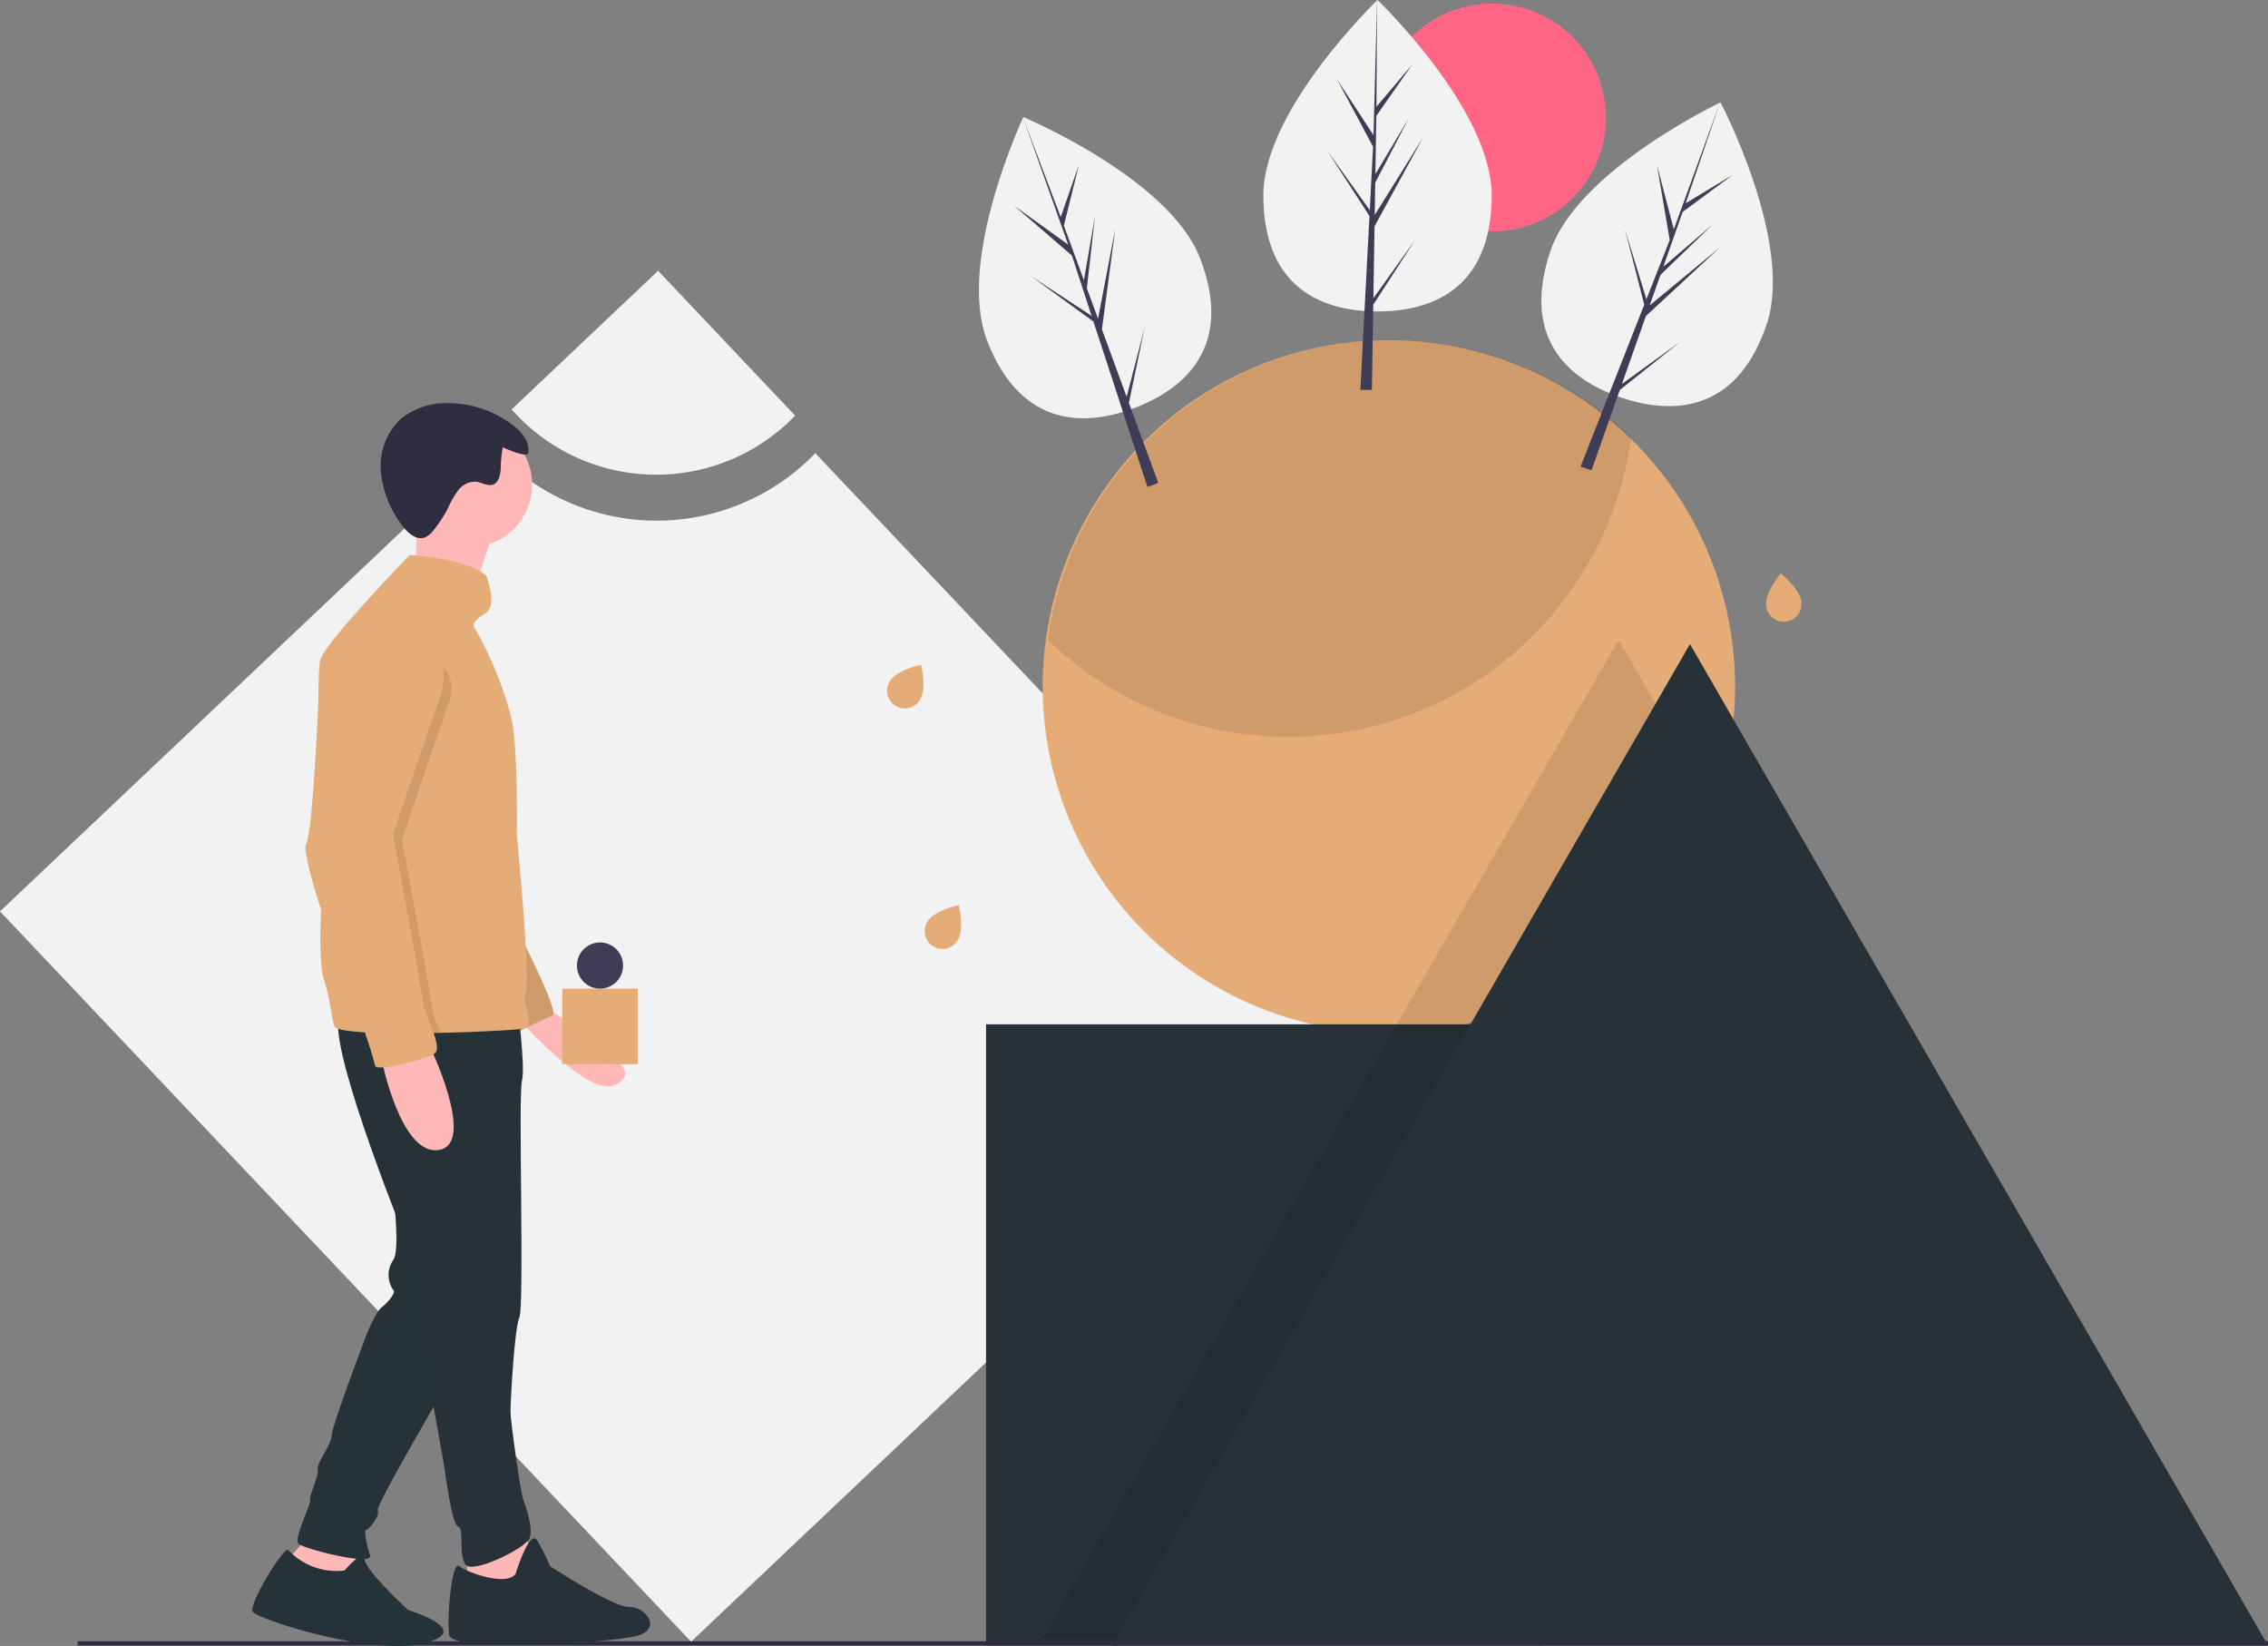 <svg xmlns="http://www.w3.org/2000/svg" width="284.368" height="206.333" viewBox="0 0 284.368 206.333"><rect x="0" y="0" width="284.368" height="206.333" fill="#808080" stroke="none"/><path d="M161.74,271.289a27.617,27.617,0,0,1-40.6-.886L59.514,328.731l86.652,91.545,82.6-78.181Z" transform="translate(-59.514 -214.482)" fill="#f2f2f2"/><path d="M321.51,212.415a24.106,24.106,0,0,0,17.413-7.406L321.74,186.855l-18.359,17.377A24.118,24.118,0,0,0,321.51,212.415Z" transform="translate(-239.228 -152.913)" fill="#f2f2f2"/><path d="M643.284,263.341a43.362,43.362,0,0,1-43.406,43.406q-.371,0-.742-.008c-1.042-.016-2.07-.068-3.094-.158a43.408,43.408,0,1,1,47.242-43.24Z" transform="translate(-425.735 -177.291)" fill="#e5ac77"/><path d="M626.883,247.63a43.164,43.164,0,0,0,5.232-15.542A43.406,43.406,0,0,0,558.977,257.5a43.242,43.242,0,0,0,26.288,11.988c1.023.089,2.052.142,3.094.158q.371.008.742.008A43.343,43.343,0,0,0,626.883,247.63Z" transform="translate(-427.585 -177.288)" opacity="0.1"/><path d="M0,0H69.713V77.868H0Z" transform="translate(123.634 128.404)" fill="#263238"/><path d="M641.113,384.795a43.458,43.458,0,0,1-30.413,25.36h9.665v77.868h-64.3l36.085-62.5,8.268-14.321.6-1.044,27.367-47.4Z" transform="translate(-425.44 -282.54)" opacity="0.1"/><path d="M602.447,306.924l36.237,62.765,36.237,62.765H529.972l36.237-62.765Z" transform="translate(-390.554 -226.182)" fill="#263238"/><rect width="274.642" height="0.526" transform="translate(9.726 205.746)" fill="#2f2e41"/><path d="M146.4,729.661l-.48,4-2.721,1.28-3.041-.96-2.081.96-.64-3.681,3.681-4.161Z" transform="translate(-101.28 -535.824)" fill="#ffb8b8"/><path d="M191.336,798.941s2.481-2.893,2.521-1.447,5.481,6.408,5.481,6.408,8.483,2.561,1.921,4.161-20.966-3.041-21.447-4,4-8.323,4.481-7.682A8.3,8.3,0,0,0,191.336,798.941Z" transform="translate(-148.14 -602.063)" fill="#263238"/><path d="M213.336,625.531s.96,7.522,0,8.643a3.336,3.336,0,0,0,0,3.681c.48.32-.64,1.6-1.44,2.241s-1.921,3.521-1.921,3.521-4.321,11.364-4.321,12.484-1.921,3.521-1.761,4.321-1.12,3.361-.96,3.841-2.081,4.8-1.44,5.442,9.443,2.881,8.963,1.44-.8-3.2-.48-3.2,1.761-1.76,1.44-2.4,9.6-17.445,9.6-17.445Z" transform="translate(-164.058 -476.188)" fill="#263238"/><path d="M191.336,798.941s2.481-2.893,2.521-1.447,5.481,6.408,5.481,6.408,8.483,2.561,1.921,4.161-20.966-3.041-21.447-4,4-8.323,4.481-7.682A8.3,8.3,0,0,0,191.336,798.941Z" transform="translate(-148.14 -602.063)" fill="#263238" opacity="0.1"/><path d="M213.336,625.531s.96,7.522,0,8.643a3.336,3.336,0,0,0,0,3.681c.48.32-.64,1.6-1.44,2.241s-1.921,3.521-1.921,3.521-4.321,11.364-4.321,12.484-1.921,3.521-1.761,4.321-1.12,3.361-.96,3.841-2.081,4.8-1.44,5.442,9.443,2.881,8.963,1.44-.8-3.2-.48-3.2,1.761-1.76,1.44-2.4,9.6-17.445,9.6-17.445Z" transform="translate(-164.058 -476.188)" fill="#263238" opacity="0.1"/><path d="M229.652,729.282l1.76,4.481-.8,6.242-5.122-.32-2.881-2.561v-5.442Z" transform="translate(-164.049 -537.432)" fill="#ffb8b8"/><path d="M281.7,795.354s1.761-5.762,2.721-4.161a25.337,25.337,0,0,1,1.6,3.2s7.842,5.122,9.923,5.122,4,2.561,1.28,3.521-23.527,2.241-23.847,0,.32-9.443,1.28-8.643S280.575,796.955,281.7,795.354Z" transform="translate(-217.053 -598.063)" fill="#263238"/><path d="M309.693,538.279s7.054,4.794,7.375,5.434,4.413,2.609,1.052,4.209-12.268-8.523-12.268-8.523Z" transform="translate(-241.048 -411.889)" fill="#ffb8b8"/><path d="M300.343,502.991s5.122,9.923,4.161,10.243-4.8,2.241-4.8,2.241l-1.76-10.083Z" transform="translate(-235.219 -385.884)" fill="#e5ac77"/><path d="M300.343,502.991s5.122,9.923,4.161,10.243-4.8,2.241-4.8,2.241l-1.76-10.083Z" transform="translate(-235.219 -385.946)" opacity="0.1"/><path d="M243.057,534.411s1.12,8.323.64,10.083.32,28.169-.32,29.609-1.12,10.723-1.12,11.844,1.28,10.243,1.6,11.043,1.28,3.521.8,4.8-7.042,4.481-8,3.361-.16-4.641-.96-4.8-1.761-7.682-1.761-7.682l-5.282-29.449s-9.923-24.648-7.682-27.048S243.057,534.411,243.057,534.411Z" transform="translate(-178.254 -408.982)" fill="#263238"/><circle cx="7.842" cy="7.842" r="7.842" transform="translate(51.039 52.927)" fill="#ffb8b8"/><path d="M266.9,299.9s-2.561,6.722-2.241,8.163-7.522-2.561-7.522-2.561.48-7.842,0-9.923S266.9,299.9,266.9,299.9Z" transform="translate(-205.135 -232.73)" fill="#ffb8b8"/><path d="M211.564,363.688c.035,1.343.058,2.143.058,2.143s-.48,7.362.32,9.763.8,4.161,1.28,5.762c.141.466,2.057.715,4.747.826,2.468.1,5.587.086,8.582.018,4.958-.115,9.581-.381,10.358-.523,1.761-.32-.32-3.041.32-4.481s-1.12-19.846-1.12-19.846.16-10.4-.64-14.4a45.217,45.217,0,0,0-4.481-11.2c-.64-.8-.16-1.28,1.28-2.241s0-4.641,0-4.641c-2.721-2.241-9.6-2.561-9.6-2.561s-10.563,10.883-11.2,13.124c-.387,1.354-.248,12.17-.078,20.522C211.449,359.085,211.518,361.879,211.564,363.688Z" transform="translate(-171.306 -252.725)" fill="#e5ac77"/><path d="M247.283,555.314s6.082,12.484,1.28,13.284-7.2-11.364-7.2-11.364Z" transform="translate(-193.523 -424.443)" fill="#ffb8b8"/><path d="M259.436,256.194c.277-1.345-.751-2.6-1.833-3.447a13.4,13.4,0,0,0-8.242-2.811,8.98,8.98,0,0,0-5.851,1.941,8.111,8.111,0,0,0-2.539,6.617,13.157,13.157,0,0,0,2.651,6.745c.688.953,1.793,1.939,2.892,1.523a2.687,2.687,0,0,0,1.07-.9,16.589,16.589,0,0,0,1.834-2.818,11.222,11.222,0,0,1,1.292-2.225,2.624,2.624,0,0,1,2.247-1.029c.7.1,1.394.592,2.065.36.746-.259.927-1.213.986-2a13.574,13.574,0,0,1,.259-2.68C256.527,255.605,259.307,256.839,259.436,256.194Z" transform="translate(-193.221 -199.399)" fill="#2f2e41"/><path d="M210.23,398.072c1.792,6.464,5.9,17.359,6.139,17.828.059.12.152.355.266.666,2.468.1,5.587.086,8.582.018a18,18,0,0,1-1.005-2.764c0-.8-3.841-21.447-3.841-21.447s3.041-9.123,5.762-16.805-8.082-6.162-8.082-6.162c-5.762-1.44-6.8,1.04-6.8,1.04s-.507,13.492-1.2,19.881a13.138,13.138,0,0,1-.562,3.166C209.231,393.961,209.577,395.725,210.23,398.072Z" transform="translate(-169.972 -287.109)" opacity="0.1"/><path d="M217.233,350.348s7.362,3.041,4.641,10.723-5.762,16.805-5.762,16.805,3.841,20.646,3.841,21.447,2.4,5.122,1.44,5.922-7.362,2.4-7.522,1.6a54.129,54.129,0,0,0-1.761-5.442c-.32-.64-7.842-20.646-6.882-22.407.707-1.3,1.327-13.165,1.6-19.344a10.16,10.16,0,0,1,5.3-8.554A7.054,7.054,0,0,1,217.233,350.348Z" transform="translate(-166.834 -273.253)" fill="#e5ac77"/><rect width="9.47" height="9.47" transform="translate(70.495 123.932)" fill="#e5ac77"/><circle cx="2.894" cy="2.894" r="2.894" transform="translate(72.336 118.144)" fill="#3f3d56"/><circle cx="14.289" cy="14.289" r="14.289" transform="translate(172.783 0.447)" fill="#ff6584"/><path d="M690.286,82.327c0,10.781-6.409,14.545-14.315,14.545s-14.315-3.764-14.315-14.545,14.315-24.5,14.315-24.5S690.286,71.546,690.286,82.327Z" transform="translate(-503.253 -57.831)" fill="#f2f2f2"/><path d="M638.458,37.391l.146-9.022,6.1-11.162-6.078,9.747.066-4.057,4.205-8.076-4.187,7h0l.118-7.3,4.5-6.429-4.484,5.282L638.922,0l-.465,17.712.038-.731-4.578-7.007,4.5,8.41L638,26.532l-.013-.217-5.278-7.374,5.262,8.139-.053,1.019-.01.015,0,.084-1.082,20.674h1.446l.174-10.679,5.249-8.119Z" transform="translate(-466.261)" fill="#3f3d56"/><path d="M822.43,134.4c-3.42,10.224-10.693,11.76-18.19,9.252s-12.381-8.112-8.96-18.335,21.347-18.688,21.347-18.688S825.851,124.179,822.43,134.4Z" transform="translate(-600.904 -93.793)" fill="#f2f2f2"/><path d="M758.511,84.042l3-8.51,9.328-8.65L761.984,74.2l1.35-3.826,6.55-6.324-6.193,5.312h0l2.428-6.882,6.31-4.668L766.5,61.394l4.315-12.664-6.061,16.649.268-.681L762.9,56.6l1.6,9.4-2.99,7.593.057-.209-2.665-8.668,2.407,9.387-.374.949-.014.012-.022.081L753.32,94.412l1.371.459L758.244,84.8l7.553-6.034Z" transform="translate(-555.146 -35.911)" fill="#3f3d56"/><path d="M553.813,131.321c3.877,10.059-.749,15.877-8.126,18.72s-14.711,1.636-18.588-8.424,4.547-28,4.547-28S549.936,121.262,553.813,131.321Z" transform="translate(-403.341 -98.939)" fill="#f2f2f2"/><path d="M497.5,90.916,494.4,82.445l1.679-12.609-2.166,11.281-1.4-3.809,1.019-9.048-1.389,8.04h0l-2.514-6.851,1.889-7.618-2.284,6.541L484.491,55.86l5.935,16.694-.227-.7-6.792-4.892,7.228,6.227,2.533,7.757-.089-.2L485.5,75.771l7.836,5.7.317.97,0,.018.034.077,6.425,19.68,1.349-.52L497.781,91.67l1.978-9.463Z" transform="translate(-356.239 -41.165)" fill="#3f3d56"/><path d="M504.155,493.53a2.218,2.218,0,1,1-3.757-2.355c.887-1.415,3.894-2.037,3.894-2.037S505.042,492.115,504.155,493.53Z" transform="translate(-384.085 -375.675)" fill="#e5ac77"/><path d="M905.679,334.676a2.218,2.218,0,1,1-4.413.436c-.164-1.662,1.834-3.994,1.834-3.994S905.515,333.014,905.679,334.676Z" transform="translate(-679.822 -259.225)" fill="#e5ac77"/><path d="M486.219,378.983a2.218,2.218,0,1,1-3.757-2.356c.887-1.415,3.894-2.037,3.894-2.037S487.106,377.568,486.219,378.983Z" transform="translate(-370.867 -291.262)" fill="#e5ac77"/></svg>